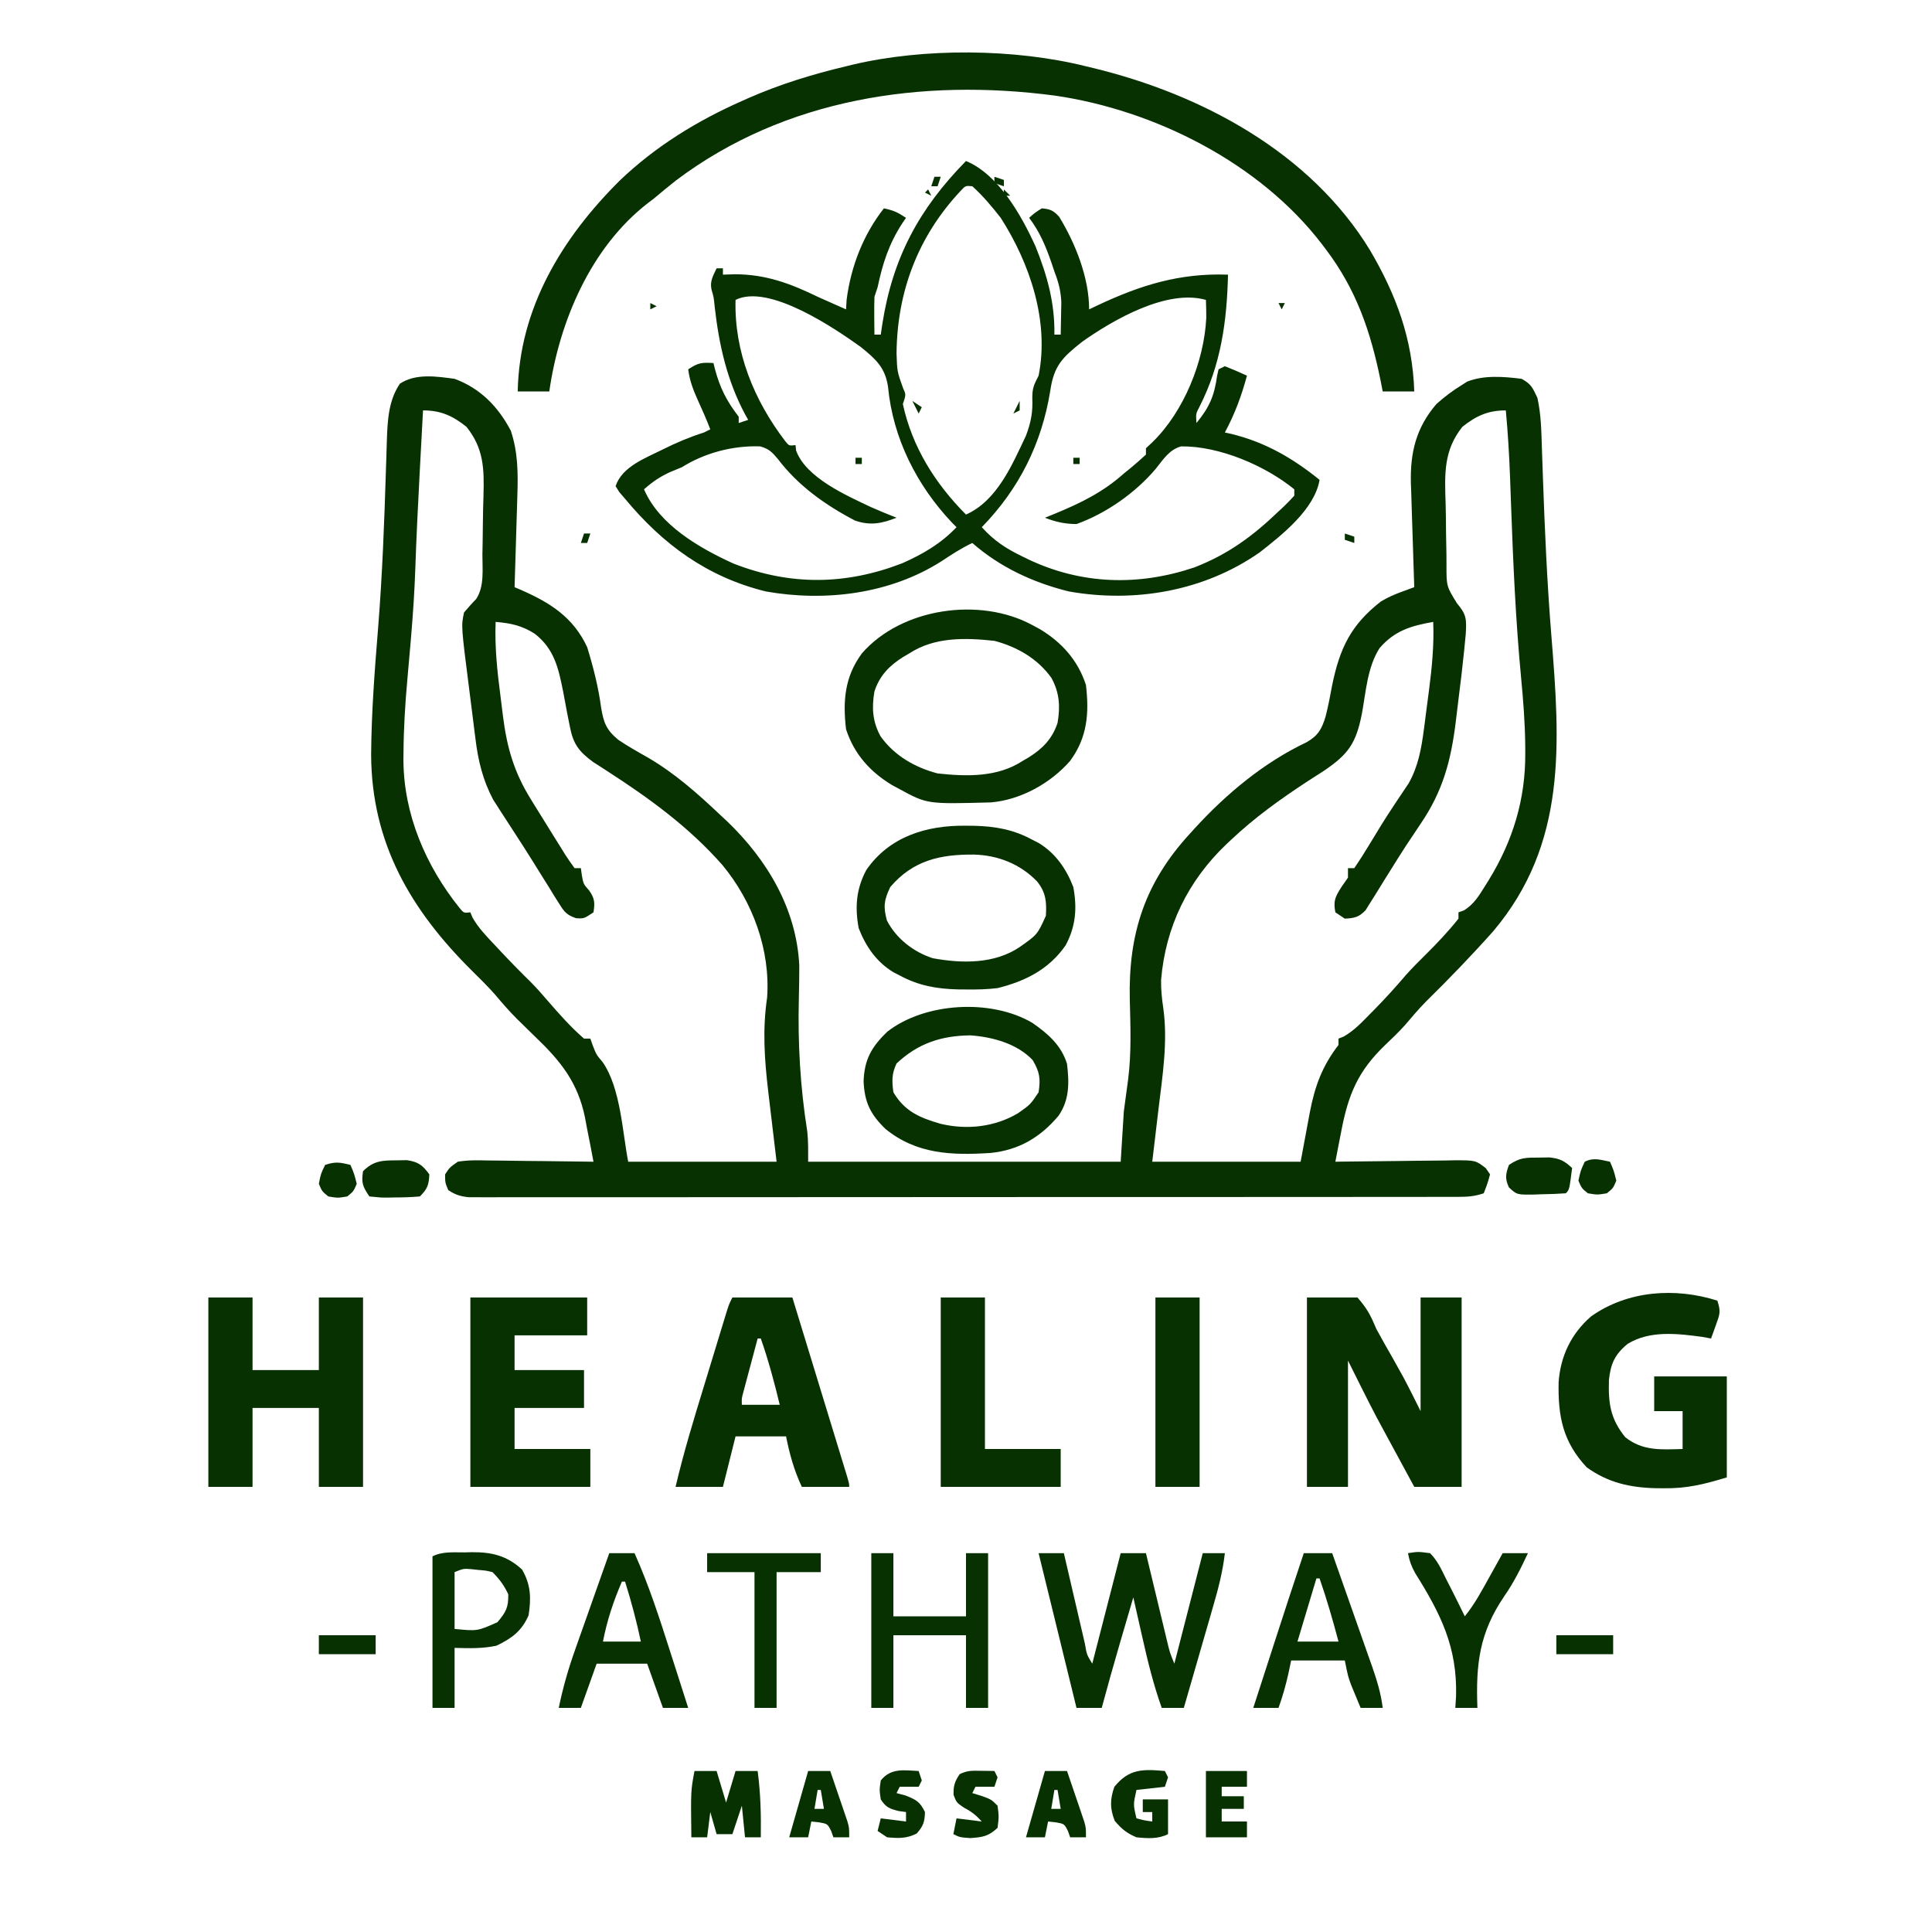 <svg xmlns="http://www.w3.org/2000/svg" width="612" height="612"><path d="M0 0 C8.188 3.021 13.81 8.846 17.812 16.438 C20.093 23.28 20.123 29.969 19.879 37.094 C19.843 38.342 19.843 38.342 19.807 39.615 C19.731 42.244 19.647 44.872 19.562 47.5 C19.509 49.294 19.456 51.089 19.404 52.883 C19.276 57.255 19.14 61.628 19 66 C19.902 66.386 19.902 66.386 20.822 66.781 C30.164 70.845 37.558 75.454 42 85 C43.926 91.267 45.558 97.655 46.418 104.16 C47.207 108.954 48.08 111.245 51.914 114.391 C54.921 116.399 58.046 118.184 61.197 119.955 C69.62 124.839 76.96 131.337 84 138 C84.785 138.732 85.57 139.464 86.379 140.219 C99.074 152.419 108.308 167.93 109.188 185.833 C109.188 189.254 109.146 192.667 109.055 196.086 C108.691 210.421 109.479 224.26 111.725 238.45 C112.067 241.616 112 244.815 112 248 C144.67 248 177.34 248 211 248 C211.33 242.72 211.66 237.44 212 232 C213.066 224.074 213.066 224.074 213.372 221.834 C214.432 213.457 214.092 205.051 213.884 196.628 C213.408 175.704 218.697 159.53 233 144 C233.456 143.496 233.912 142.993 234.381 142.474 C244.438 131.47 256.349 121.538 269.875 115.125 C273.571 113.02 274.727 110.92 275.941 106.85 C276.762 103.585 277.391 100.312 278 97 C280.393 85.352 283.936 77.893 293.461 70.508 C295.705 69.175 297.722 68.297 300.159 67.406 C300.878 67.141 301.598 66.876 302.339 66.603 C303.161 66.305 303.161 66.305 304 66 C303.939 64.253 303.939 64.253 303.876 62.471 C303.727 58.116 303.593 53.76 303.463 49.405 C303.405 47.526 303.343 45.647 303.276 43.769 C303.181 41.056 303.101 38.343 303.023 35.629 C302.975 34.386 302.975 34.386 302.926 33.118 C302.68 23.355 304.559 15.515 311 8 C313.517 5.735 316.12 3.778 319 2 C319.587 1.627 320.173 1.255 320.777 0.871 C326.126 -1.225 332.381 -0.709 338 0 C341.053 1.68 341.422 2.722 343 6 C344.184 11.316 344.261 16.66 344.43 22.082 C344.502 24.129 344.574 26.177 344.647 28.224 C344.702 29.835 344.702 29.835 344.759 31.478 C345.337 48.105 346.083 64.687 347.42 81.272 C350.167 115.393 352.479 147.205 329 175 C322.154 182.679 315.012 190.083 307.676 197.293 C305.32 199.692 303.167 202.249 300.988 204.809 C299.03 206.967 296.96 208.967 294.843 210.969 C286.153 219.289 283.104 226.669 280.871 238.348 C280.69 239.276 280.508 240.205 280.321 241.162 C279.877 243.441 279.436 245.72 279 248 C279.555 247.991 280.11 247.982 280.681 247.973 C286.456 247.885 292.231 247.824 298.006 247.78 C300.162 247.76 302.317 247.733 304.472 247.698 C307.57 247.65 310.667 247.627 313.766 247.609 C314.729 247.589 315.693 247.568 316.686 247.547 C323.406 247.545 323.406 247.545 326.64 250.024 C327.089 250.676 327.537 251.328 328 252 C327.188 254.938 327.188 254.938 326 258 C322.928 259.024 320.846 259.126 317.629 259.129 C316.507 259.132 315.386 259.135 314.23 259.138 C312.992 259.137 311.755 259.135 310.48 259.134 C309.169 259.136 307.859 259.138 306.508 259.141 C302.863 259.147 299.218 259.147 295.572 259.145 C291.644 259.145 287.715 259.151 283.787 259.155 C276.087 259.164 268.388 259.166 260.689 259.167 C254.433 259.168 248.177 259.17 241.921 259.173 C224.195 259.182 206.47 259.186 188.745 259.185 C187.789 259.185 186.832 259.185 185.847 259.185 C184.412 259.185 184.412 259.185 182.947 259.185 C167.427 259.185 151.907 259.194 136.387 259.208 C120.462 259.223 104.538 259.23 88.614 259.229 C79.669 259.229 70.724 259.231 61.779 259.242 C54.164 259.251 46.55 259.253 38.935 259.247 C35.048 259.243 31.161 259.243 27.274 259.252 C23.065 259.261 18.856 259.255 14.647 259.247 C13.412 259.252 12.177 259.258 10.904 259.263 C9.78 259.258 8.655 259.254 7.497 259.249 C6.525 259.249 5.553 259.249 4.552 259.25 C1.865 258.987 0.246 258.481 -2 257 C-3 254.625 -3 254.625 -3 252 C-1.612 249.86 -1.612 249.86 1 248 C4.268 247.44 7.49 247.535 10.797 247.609 C11.746 247.615 12.694 247.621 13.672 247.627 C16.698 247.649 19.724 247.699 22.75 247.75 C24.803 247.77 26.857 247.788 28.91 247.805 C33.941 247.849 38.97 247.918 44 248 C43.325 244.347 42.604 240.705 41.875 237.062 C41.687 236.041 41.499 235.019 41.305 233.967 C39.04 222.892 33.592 216.102 25.562 208.438 C24.223 207.131 22.886 205.822 21.551 204.512 C20.614 203.594 20.614 203.594 19.659 202.658 C17.206 200.206 14.969 197.602 12.734 194.953 C10.431 192.359 7.967 189.936 5.5 187.5 C-13.945 168.199 -26.307 147.037 -26.438 119.062 C-26.342 105.563 -25.3 92.145 -24.211 78.696 C-22.877 61.949 -22.253 45.19 -21.735 28.4 C-21.7 27.367 -21.665 26.334 -21.629 25.269 C-21.563 23.341 -21.505 21.412 -21.455 19.483 C-21.237 13.22 -20.95 6.857 -17.32 1.539 C-12.297 -1.793 -5.736 -0.764 0 0 Z M-10 10 C-10.267 14.955 -10.533 19.91 -10.797 24.865 C-10.891 26.625 -10.985 28.386 -11.079 30.146 C-11.611 40.117 -12.098 50.083 -12.438 60.062 C-12.683 67.077 -13.141 74.058 -13.727 81.051 C-13.794 81.857 -13.861 82.663 -13.931 83.494 C-14.268 87.492 -14.618 91.489 -14.984 95.485 C-15.672 103.191 -16.142 110.855 -16.184 118.594 C-16.191 119.31 -16.198 120.026 -16.205 120.764 C-16.138 137.968 -9.117 154.292 1.555 167.594 C2.903 169.232 2.903 169.232 5 169 C5.213 169.53 5.425 170.06 5.645 170.605 C7.527 173.932 10.079 176.552 12.688 179.312 C13.229 179.893 13.771 180.473 14.329 181.071 C17.625 184.588 20.988 188.023 24.43 191.398 C26.179 193.183 27.807 195.044 29.438 196.938 C33.073 201.14 36.79 205.361 41 209 C41.66 209 42.32 209 43 209 C43.248 209.701 43.495 210.403 43.75 211.125 C44.89 214.07 44.89 214.07 46.938 216.5 C52.66 224.829 53.177 238.885 55 248 C70.51 248 86.02 248 102 248 C100.69 236.931 100.69 236.931 99.367 225.864 C98.168 215.683 97.49 206.194 99 196 C100.059 180.903 94.438 165.616 84.855 154.039 C74.194 141.918 61.539 132.757 48.04 124.058 C46.949 123.351 46.949 123.351 45.836 122.629 C45.192 122.217 44.548 121.805 43.884 121.381 C39.299 118.02 37.524 115.592 36.473 109.949 C36.237 108.776 36.002 107.602 35.76 106.393 C35.297 103.935 34.836 101.476 34.377 99.018 C32.893 91.632 31.595 85.579 25.382 80.74 C21.304 78.152 17.696 77.383 13 77 C12.691 84.945 13.514 92.694 14.544 100.56 C14.813 102.627 15.064 104.696 15.314 106.766 C16.568 116.745 18.811 124.579 24.125 133.125 C24.512 133.757 24.9 134.39 25.299 135.041 C26.525 137.033 27.762 139.016 29 141 C29.417 141.676 29.834 142.353 30.264 143.049 C31.48 145.018 32.706 146.979 33.938 148.938 C34.315 149.547 34.692 150.156 35.081 150.784 C36 152.225 36.993 153.619 38 155 C38.66 155 39.32 155 40 155 C40.155 156.114 40.155 156.114 40.312 157.25 C40.812 160.038 40.812 160.038 42.562 162 C44.385 164.536 44.483 165.942 44 169 C41 171 41 171 38.494 170.863 C35.466 169.815 34.763 168.888 33.09 166.195 C32.581 165.393 32.071 164.591 31.546 163.765 C31.015 162.894 30.485 162.022 29.938 161.125 C29.378 160.233 28.819 159.342 28.243 158.423 C27.073 156.556 25.909 154.686 24.75 152.812 C23.06 150.096 21.333 147.408 19.59 144.727 C18.518 143.068 17.446 141.409 16.375 139.75 C15.879 138.99 15.382 138.229 14.871 137.446 C14.173 136.351 14.173 136.351 13.461 135.234 C13.057 134.608 12.652 133.981 12.236 133.335 C8.943 127.114 7.449 120.989 6.613 114.039 C6.507 113.208 6.4 112.378 6.29 111.522 C6.068 109.776 5.85 108.03 5.637 106.283 C5.314 103.638 4.974 100.995 4.631 98.352 C2.071 78.272 2.071 78.272 3 74 C4.243 72.553 5.49 71.107 6.833 69.753 C9.499 65.748 8.79 60.268 8.812 55.625 C8.835 54.466 8.857 53.308 8.88 52.114 C8.92 49.802 8.95 47.49 8.969 45.178 C8.996 42.454 9.061 39.737 9.152 37.016 C9.392 28.495 9.256 22.07 3.75 15.188 C-0.635 11.699 -4.381 10 -10 10 Z M319.25 15.188 C313.256 22.68 313.618 30.185 313.926 39.354 C314.012 42.439 314.034 45.523 314.059 48.609 C314.1 50.948 314.143 53.286 314.188 55.625 C314.193 56.751 314.198 57.878 314.204 59.039 C314.193 65.715 314.193 65.715 317.551 71.148 C320.598 74.696 320.555 76.243 320.314 80.766 C320.211 81.833 320.107 82.9 320 84 C319.934 84.675 319.869 85.351 319.802 86.047 C319.306 90.997 318.715 95.933 318.083 100.868 C317.751 103.492 317.44 106.119 317.129 108.746 C315.622 120.971 313.049 130.589 306.062 140.875 C305.092 142.33 304.122 143.786 303.152 145.242 C302.643 146.004 302.134 146.765 301.609 147.55 C299.884 150.177 298.222 152.837 296.566 155.508 C295.993 156.422 295.42 157.336 294.83 158.278 C293.71 160.066 292.601 161.861 291.504 163.664 C290.99 164.476 290.475 165.288 289.945 166.125 C289.497 166.849 289.048 167.574 288.586 168.32 C286.482 170.548 285.028 170.839 282 171 C281.01 170.34 280.02 169.68 279 169 C278.289 165.345 278.97 164.046 281 160.875 C281.66 159.926 282.32 158.977 283 158 C283 157.01 283 156.02 283 155 C283.66 155 284.32 155 285 155 C286.611 152.654 288.101 150.312 289.562 147.875 C290.458 146.404 291.356 144.934 292.254 143.465 C292.709 142.718 293.164 141.972 293.633 141.203 C294.918 139.132 296.24 137.095 297.59 135.066 C297.996 134.454 298.402 133.841 298.82 133.209 C299.938 131.531 301.062 129.857 302.188 128.184 C305.284 122.744 306.264 117.039 307.07 110.887 C307.156 110.232 307.242 109.578 307.331 108.904 C307.51 107.528 307.686 106.153 307.86 104.777 C308.123 102.702 308.399 100.629 308.676 98.557 C309.615 91.346 310.293 84.278 310 77 C303.016 78.245 297.85 79.706 293.016 85.293 C289.122 91.311 288.66 99.345 287.377 106.256 C285.516 115.5 283.126 118.917 275.375 124.164 C273.585 125.321 271.793 126.474 270 127.625 C261.447 133.235 253.445 138.982 246 146 C245.514 146.455 245.027 146.91 244.526 147.379 C232.32 159.012 225.224 173.522 223.797 190.402 C223.727 193.453 224.053 196.359 224.5 199.375 C225.966 210.002 224.271 220.557 223 231.125 C222.34 236.694 221.68 242.262 221 248 C236.51 248 252.02 248 268 248 C269.479 240.135 269.479 240.135 270.931 232.266 C272.531 224.016 274.833 217.717 280 211 C280 210.34 280 209.68 280 209 C280.81 208.679 280.81 208.679 281.637 208.352 C284.85 206.514 287.249 204.003 289.812 201.375 C290.614 200.564 290.614 200.564 291.431 199.737 C294.855 196.246 298.12 192.655 301.289 188.93 C303.293 186.67 305.412 184.559 307.562 182.438 C311.265 178.773 314.754 175.078 318 171 C318 170.34 318 169.68 318 169 C318.568 168.801 319.137 168.603 319.723 168.398 C322.894 166.451 324.514 163.719 326.438 160.625 C327.028 159.683 327.028 159.683 327.631 158.723 C335.247 146.297 339.255 133.145 339.16 118.574 C339.157 117.79 339.154 117.006 339.151 116.198 C339.079 108.967 338.519 101.82 337.832 94.627 C336.103 76.341 335.306 58.041 334.647 39.689 C334.575 37.689 334.502 35.688 334.43 33.688 C334.378 32.268 334.378 32.268 334.326 30.821 C334.062 23.862 333.641 16.935 333 10 C327.381 10 323.635 11.699 319.25 15.188 Z " fill="#073100" transform="translate(144,120)"></path><path d="M0 0 C10.285 4.246 17.578 17.267 22 27 C25.727 36.237 28.169 45.026 28 55 C28.66 55 29.32 55 30 55 C30.054 52.792 30.093 50.583 30.125 48.375 C30.148 47.145 30.171 45.915 30.195 44.648 C30 41.002 29.304 38.389 28 35 C27.693 34.082 27.386 33.164 27.07 32.219 C25.236 26.942 23.377 22.462 20 18 C21.75 16.438 21.75 16.438 24 15 C26.67 15.219 27.719 15.689 29.527 17.688 C34.689 26.151 39 36.979 39 47 C39.834 46.602 40.668 46.203 41.527 45.793 C55.313 39.303 67.619 35.464 83 36 C82.632 50.87 80.785 64.426 73.953 77.863 C72.796 80.067 72.796 80.067 73 83 C77.077 78.064 78.67 74.386 79.543 68.039 C79.694 67.366 79.845 66.693 80 66 C80.66 65.67 81.32 65.34 82 65 C84.36 65.936 86.696 66.933 89 68 C87.264 74.419 85.148 80.138 82 86 C82.666 86.147 83.333 86.294 84.02 86.445 C94.747 89.056 103.455 94.095 112 101 C110.442 110.328 100.062 118.48 93 124 C75.497 136.235 53.534 140.056 32.578 136.352 C21.291 133.565 10.758 128.678 2 121 C-1.496 122.627 -4.594 124.695 -7.812 126.812 C-24.099 137.17 -44.55 139.688 -63.422 136.352 C-81.939 131.781 -95.974 121.506 -108 107 C-108.598 106.305 -109.196 105.61 -109.812 104.895 C-110.4 103.957 -110.4 103.957 -111 103 C-108.916 96.748 -101.512 94.122 -95.938 91.312 C-91.683 89.192 -87.529 87.439 -83 86 C-82.01 85.505 -82.01 85.505 -81 85 C-82.247 81.778 -83.622 78.639 -85.062 75.5 C-86.479 72.345 -87.554 69.457 -88 66 C-84.772 63.848 -83.716 63.799 -80 64 C-79.841 64.641 -79.683 65.281 -79.52 65.941 C-77.889 71.985 -75.809 76.059 -72 81 C-72 81.66 -72 82.32 -72 83 C-71.01 82.67 -70.02 82.34 -69 82 C-69.315 81.441 -69.629 80.881 -69.953 80.305 C-75.725 69.491 -78.24 58.251 -79.605 46.18 C-79.909 43.129 -79.909 43.129 -80.609 40.742 C-81.199 38.112 -80.119 36.369 -79 34 C-78.34 34 -77.68 34 -77 34 C-77 34.66 -77 35.32 -77 36 C-75.721 35.959 -74.442 35.917 -73.125 35.875 C-63.374 35.921 -55.689 38.782 -47 43 C-45.274 43.778 -43.545 44.549 -41.812 45.312 C-41.076 45.639 -40.34 45.965 -39.582 46.301 C-39.06 46.532 -38.538 46.762 -38 47 C-37.938 45.989 -37.876 44.979 -37.812 43.938 C-36.47 33.461 -32.536 23.289 -26 15 C-23.038 15.613 -21.619 16.254 -19 18 C-19.398 18.583 -19.797 19.165 -20.207 19.766 C-24.444 26.322 -26.394 32.411 -28 40 C-28.33 40.99 -28.66 41.98 -29 43 C-29.069 45.061 -29.085 47.125 -29.062 49.188 C-29.053 50.274 -29.044 51.361 -29.035 52.48 C-29.024 53.312 -29.012 54.143 -29 55 C-28.34 55 -27.68 55 -27 55 C-26.841 53.924 -26.683 52.847 -26.52 51.738 C-23.228 30.64 -14.873 15.141 0 0 Z M-1.883 9.66 C-15.193 23.921 -21.844 41.408 -22 61 C-21.806 66.727 -21.806 66.727 -19.895 72.059 C-19 74 -19 74 -20 77 C-17.058 90.629 -9.716 102.24 0 112 C9.866 107.603 14.611 96.262 19 87 C20.595 82.746 21.202 79.547 21 75 C21 71.817 21.594 70.75 23 68 C26.449 50.757 20.232 32.422 11 18 C8.215 14.444 5.358 11.029 2 8 C-0.168 7.78 -0.168 7.78 -1.883 9.66 Z M-73 44 C-73.455 60.429 -67.151 75.792 -57.262 88.742 C-56.061 90.235 -56.061 90.235 -54 90 C-53.942 90.561 -53.884 91.121 -53.824 91.699 C-50.742 100.304 -37.905 105.945 -30.129 109.625 C-27.438 110.808 -24.739 111.935 -22 113 C-26.656 114.839 -30.361 115.573 -35.172 113.891 C-44.505 109.023 -53.174 102.867 -59.562 94.438 C-61.43 92.216 -62.41 91.159 -65.227 90.398 C-73.826 90.098 -82.759 92.452 -90 97 C-91.155 97.474 -92.31 97.949 -93.5 98.438 C-96.858 99.937 -99.252 101.585 -102 104 C-97.134 115.344 -84.342 122.664 -73.621 127.535 C-55.678 134.537 -38.124 134.361 -20.203 127.426 C-13.622 124.497 -7.98 121.239 -3 116 C-3.485 115.513 -3.969 115.025 -4.469 114.523 C-15.579 102.772 -23.146 87.822 -24.688 71.625 C-25.542 65.468 -28.586 62.752 -33.297 58.938 C-41.329 53.181 -62.433 38.717 -73 44 Z M36.84 57.227 C30.553 62.202 27.843 64.808 26.688 72.812 C23.972 89.547 16.841 103.821 5 116 C8.779 120.179 12.512 122.673 17.562 125.125 C18.623 125.644 18.623 125.644 19.704 126.174 C36.592 134.192 54.633 134.701 72.312 128.75 C82.954 124.632 90.799 118.867 99 111 C99.86 110.199 99.86 110.199 100.738 109.383 C101.873 108.303 102.946 107.159 104 106 C104 105.34 104 104.68 104 104 C94.775 96.49 80.277 90.264 68.133 90.398 C64.349 91.466 62.508 94.525 60.113 97.492 C53.695 105.108 44.368 111.657 35 115 C31.369 114.986 28.368 114.331 25 113 C26.576 112.364 26.576 112.364 28.184 111.715 C36.347 108.337 43.35 104.941 50 99 C50.691 98.438 51.382 97.876 52.094 97.297 C53.777 95.921 55.396 94.467 57 93 C57 92.34 57 91.68 57 91 C57.681 90.361 58.361 89.721 59.062 89.062 C69.001 79.377 75.439 63.511 76.113 49.676 C76.123 47.784 76.069 45.891 76 44 C63.649 40.488 46.707 50.274 36.84 57.227 Z " fill="#073100" transform="translate(306,51)"></path><path d="M0 0 C0.81 0.193 1.621 0.387 2.456 0.586 C36.768 8.953 71.058 27.271 89.965 58.237 C98.304 72.438 103.447 86.342 104 103 C100.7 103 97.4 103 94 103 C93.781 101.875 93.562 100.749 93.336 99.59 C90.196 84.118 85.673 70.769 76 58 C75.602 57.472 75.204 56.943 74.793 56.399 C55.132 30.694 21.874 13.884 -9.869 9.281 C-51.976 3.733 -95.234 10.099 -129.84 36.137 C-132.264 38.05 -134.634 40.015 -137 42 C-137.588 42.442 -138.176 42.884 -138.781 43.34 C-156.907 57.404 -166.839 80.875 -170 103 C-173.3 103 -176.6 103 -180 103 C-179.502 76.574 -165.937 54.328 -147.661 36.173 C-136.344 25.363 -123.257 17.316 -109 11 C-108.077 10.587 -108.077 10.587 -107.135 10.166 C-97.048 5.72 -86.708 2.543 -76 0 C-75.327 -0.167 -74.654 -0.333 -73.961 -0.505 C-51.308 -5.868 -22.564 -5.645 0 0 Z " fill="#073100" transform="translate(344,21)"></path><path d="M0 0 C5.28 0 10.56 0 16 0 C19.142 3.607 20.205 5.721 22 10 C23.648 13.076 25.394 16.095 27.125 19.125 C27.965 20.625 28.801 22.128 29.633 23.633 C30.173 24.606 30.173 24.606 30.723 25.598 C32.548 29.031 34.261 32.523 36 36 C36 24.12 36 12.24 36 0 C40.29 0 44.58 0 49 0 C49 19.8 49 39.6 49 60 C44.05 60 39.1 60 34 60 C32.132 56.555 30.266 53.109 28.403 49.661 C27.468 47.93 26.53 46.202 25.592 44.473 C24.983 43.345 24.374 42.217 23.746 41.055 C23.196 40.039 22.646 39.023 22.08 37.976 C18.968 32.028 16.002 26.004 13 20 C13 33.2 13 46.4 13 60 C8.71 60 4.42 60 0 60 C0 40.2 0 20.4 0 0 Z " fill="#073100" transform="translate(414,411)"></path><path d="M0 0 C1.16 3.479 0.775 4.342 -0.438 7.688 C-0.869 8.9 -0.869 8.9 -1.309 10.137 C-1.651 11.059 -1.651 11.059 -2 12 C-2.887 11.835 -3.774 11.67 -4.688 11.5 C-12.583 10.425 -21.352 9.368 -28.41 13.695 C-32.507 17.057 -33.786 20.025 -34.34 25.133 C-34.551 32.538 -33.908 37.39 -29.188 43.25 C-23.64 47.688 -17.768 47.183 -11 47 C-11 43.04 -11 39.08 -11 35 C-13.97 35 -16.94 35 -20 35 C-20 31.37 -20 27.74 -20 24 C-12.41 24 -4.82 24 3 24 C3 34.56 3 45.12 3 56 C-4.335 58.201 -9.577 59.527 -16.938 59.438 C-17.808 59.431 -18.678 59.424 -19.575 59.417 C-27.714 59.214 -34.678 57.634 -41.375 52.812 C-48.96 44.686 -50.489 36.673 -50.277 25.836 C-49.678 17.547 -46.294 10.483 -40 5 C-28.424 -3.213 -13.368 -4.233 0 0 Z " fill="#073100" transform="translate(544,412)"></path><path d="M0 0 C4.62 0 9.24 0 14 0 C14 7.59 14 15.18 14 23 C20.93 23 27.86 23 35 23 C35 15.41 35 7.82 35 0 C39.62 0 44.24 0 49 0 C49 19.8 49 39.6 49 60 C44.38 60 39.76 60 35 60 C35 51.75 35 43.5 35 35 C28.07 35 21.14 35 14 35 C14 43.25 14 51.5 14 60 C9.38 60 4.76 60 0 60 C0 40.2 0 20.4 0 0 Z " fill="#073100" transform="translate(66,411)"></path><path d="M0 0 C6.27 0 12.54 0 19 0 C21.348 7.675 23.696 15.35 26.041 23.026 C27.13 26.59 28.219 30.154 29.31 33.717 C30.361 37.153 31.411 40.59 32.461 44.026 C32.862 45.34 33.264 46.654 33.666 47.968 C34.228 49.802 34.788 51.636 35.348 53.47 C35.667 54.516 35.987 55.562 36.317 56.64 C37 59 37 59 37 60 C32.05 60 27.1 60 22 60 C19.524 54.71 18.146 49.731 17 44 C11.72 44 6.44 44 1 44 C-0.32 49.28 -1.64 54.56 -3 60 C-7.95 60 -12.9 60 -18 60 C-15.443 49.034 -12.143 38.314 -8.847 27.551 C-7.867 24.349 -6.892 21.145 -5.918 17.941 C-5.297 15.906 -4.676 13.871 -4.055 11.836 C-3.763 10.878 -3.471 9.919 -3.171 8.932 C-2.9 8.05 -2.63 7.168 -2.351 6.259 C-2.114 5.483 -1.876 4.706 -1.632 3.906 C-1 2 -1 2 0 0 Z M8 13 C7.163 16.124 6.331 19.249 5.5 22.375 C5.262 23.264 5.023 24.154 4.777 25.07 C4.552 25.921 4.326 26.772 4.094 27.648 C3.884 28.434 3.675 29.219 3.459 30.029 C2.924 31.987 2.924 31.987 3 34 C6.96 34 10.92 34 15 34 C13.278 26.866 11.424 19.926 9 13 C8.67 13 8.34 13 8 13 Z " fill="#073100" transform="translate(232,411)"></path><path d="M0 0 C1.21 0.654 1.21 0.654 2.445 1.32 C9.403 5.523 14.468 11.199 17 19 C18.042 27.98 17.438 35.599 12 43 C5.857 50.088 -3.667 55.386 -13.115 56.177 C-33.287 56.723 -33.287 56.723 -42 52 C-42.807 51.564 -43.614 51.129 -44.445 50.68 C-51.403 46.477 -56.468 40.801 -59 33 C-60.042 24.02 -59.438 16.401 -54 9 C-41.503 -5.419 -16.613 -9.006 0 0 Z M-39 9 C-39.642 9.374 -40.284 9.748 -40.945 10.133 C-45.322 12.898 -48.36 16.023 -50 21 C-50.898 26.183 -50.624 30.599 -48.062 35.25 C-43.702 41.37 -37.177 45.111 -30 47 C-20.73 48.006 -11.009 48.259 -3 43 C-2.358 42.626 -1.716 42.252 -1.055 41.867 C3.322 39.102 6.36 35.977 8 31 C8.898 25.817 8.624 21.401 6.062 16.75 C1.702 10.63 -4.823 6.889 -12 5 C-21.27 3.994 -30.991 3.741 -39 9 Z " fill="#073100" transform="translate(327,198)"></path><path d="M0 0 C12.21 0 24.42 0 37 0 C37 3.96 37 7.92 37 12 C29.41 12 21.82 12 14 12 C14 15.63 14 19.26 14 23 C21.26 23 28.52 23 36 23 C36 26.96 36 30.92 36 35 C28.74 35 21.48 35 14 35 C14 39.29 14 43.58 14 48 C21.92 48 29.84 48 38 48 C38 51.96 38 55.92 38 60 C25.46 60 12.92 60 0 60 C0 40.2 0 20.4 0 0 Z " fill="#073100" transform="translate(149,411)"></path><path d="M0 0 C1.313 0.01 1.313 0.01 2.653 0.021 C9.41 0.188 15.117 1.187 21.125 4.438 C21.785 4.777 22.445 5.116 23.125 5.465 C28.495 8.717 31.881 13.643 34.125 19.438 C35.345 26.119 34.922 31.85 31.688 37.875 C26.427 45.482 18.931 49.255 10.125 51.438 C6.82 51.85 3.578 51.915 0.25 51.875 C-1.063 51.865 -1.063 51.865 -2.403 51.854 C-9.16 51.687 -14.867 50.688 -20.875 47.438 C-21.535 47.098 -22.195 46.759 -22.875 46.41 C-28.245 43.158 -31.631 38.232 -33.875 32.438 C-35.095 25.756 -34.672 20.025 -31.438 14 C-24.111 3.406 -12.363 -0.149 0 0 Z M-23.875 19.438 C-25.848 23.612 -26.113 25.533 -24.938 30 C-21.999 35.734 -16.535 39.976 -10.438 41.965 C-1.18 43.672 9.094 43.846 17.125 38.438 C22.731 34.499 22.731 34.499 25.434 28.52 C25.686 24.081 25.456 21.169 22.625 17.625 C17.226 12.097 10.28 9.35 2.629 9.145 C-7.978 9.045 -16.669 10.952 -23.875 19.438 Z " fill="#073100" transform="translate(305.875,261.562)"></path><path d="M0 0 C4.963 3.439 9.184 7.097 11 13 C11.714 18.956 11.806 24.375 8.312 29.445 C2.54 36.283 -4.235 40.324 -13.276 41.228 C-25.535 41.991 -36.597 41.658 -46.5 33.625 C-51.256 29.006 -53.138 25.217 -53.438 18.562 C-53.21 11.573 -50.889 7.598 -45.938 2.812 C-34.045 -6.467 -13.078 -7.689 0 0 Z M-43 12.875 C-44.545 16.158 -44.494 18.418 -44 22 C-40.432 28.065 -35.623 30.084 -29 32 C-20.677 33.969 -11.901 33.025 -4.5 28.625 C-0.61 25.889 -0.61 25.889 2 22 C2.643 17.657 2.362 15.615 0.125 11.812 C-4.836 6.571 -12.621 4.465 -19.648 3.969 C-28.919 4.092 -36.219 6.517 -43 12.875 Z " fill="#073100" transform="translate(327,324)"></path><path d="M0 0 C2.64 0 5.28 0 8 0 C8.237 1.025 8.474 2.049 8.719 3.105 C9.596 6.895 10.479 10.683 11.363 14.471 C11.746 16.113 12.127 17.756 12.507 19.398 C13.052 21.755 13.602 24.11 14.152 26.465 C14.322 27.203 14.492 27.942 14.667 28.703 C15.249 32.138 15.249 32.138 17 35 C19.97 23.45 22.94 11.9 26 0 C28.64 0 31.28 0 34 0 C34.237 0.989 34.474 1.978 34.719 2.998 C35.598 6.662 36.48 10.326 37.363 13.989 C37.745 15.576 38.126 17.163 38.507 18.75 C39.053 21.029 39.602 23.308 40.152 25.586 C40.322 26.297 40.492 27.009 40.667 27.742 C41.555 31.468 41.555 31.468 43 35 C45.97 23.45 48.94 11.9 52 0 C54.31 0 56.62 0 59 0 C58.334 5.825 56.916 11.25 55.277 16.871 C55.012 17.793 54.747 18.716 54.475 19.666 C53.633 22.591 52.785 25.514 51.938 28.438 C51.364 30.429 50.79 32.42 50.217 34.412 C48.816 39.276 47.41 44.139 46 49 C43.69 49 41.38 49 39 49 C36.36 41.588 34.532 34.111 32.812 26.438 C32.54 25.238 32.267 24.039 31.986 22.803 C31.32 19.869 30.658 16.935 30 14 C28.894 17.77 27.791 21.541 26.688 25.312 C26.379 26.365 26.07 27.418 25.752 28.502 C23.76 35.315 21.842 42.145 20 49 C17.36 49 14.72 49 12 49 C8.04 32.83 4.08 16.66 0 0 Z " fill="#073100" transform="translate(329,492)"></path><path d="M0 0 C4.62 0 9.24 0 14 0 C14 15.84 14 31.68 14 48 C21.92 48 29.84 48 38 48 C38 51.96 38 55.92 38 60 C25.46 60 12.92 60 0 60 C0 40.2 0 20.4 0 0 Z " fill="#073100" transform="translate(298,411)"></path><path d="M0 0 C4.62 0 9.24 0 14 0 C14 19.8 14 39.6 14 60 C9.38 60 4.76 60 0 60 C0 40.2 0 20.4 0 0 Z " fill="#073100" transform="translate(366,411)"></path><path d="M0 0 C2.31 0 4.62 0 7 0 C7 6.6 7 13.2 7 20 C14.59 20 22.18 20 30 20 C30 13.4 30 6.8 30 0 C32.31 0 34.62 0 37 0 C37 16.17 37 32.34 37 49 C34.69 49 32.38 49 30 49 C30 41.41 30 33.82 30 26 C22.41 26 14.82 26 7 26 C7 33.59 7 41.18 7 49 C4.69 49 2.38 49 0 49 C0 32.83 0 16.66 0 0 Z " fill="#073100" transform="translate(276,492)"></path><path d="M0 0 C2.97 0 5.94 0 9 0 C11.124 6.012 13.242 12.026 15.354 18.042 C16.073 20.087 16.793 22.132 17.516 24.176 C18.556 27.118 19.589 30.063 20.621 33.008 C20.944 33.917 21.267 34.827 21.6 35.764 C23.136 40.168 24.434 44.344 25 49 C22.69 49 20.38 49 18 49 C17.349 47.44 16.704 45.877 16.062 44.312 C15.703 43.442 15.343 42.572 14.973 41.676 C14 39 14 39 13 34 C7.39 34 1.78 34 -4 34 C-4.433 36.042 -4.433 36.042 -4.875 38.125 C-5.697 41.843 -6.712 45.412 -8 49 C-10.64 49 -13.28 49 -16 49 C-14.365 43.95 -12.729 38.901 -11.093 33.851 C-10.538 32.139 -9.983 30.426 -9.429 28.713 C-6.325 19.129 -3.212 9.549 0 0 Z M4 8 C2.02 14.6 0.04 21.2 -2 28 C2.29 28 6.58 28 11 28 C9.205 21.249 7.297 14.597 5 8 C4.67 8 4.34 8 4 8 Z " fill="#073100" transform="translate(413,492)"></path><path d="M0 0 C2.64 0 5.28 0 8 0 C12.553 10.174 15.933 20.644 19.312 31.25 C19.867 32.978 20.423 34.706 20.979 36.434 C22.324 40.621 23.664 44.81 25 49 C22.36 49 19.72 49 17 49 C15.35 44.38 13.7 39.76 12 35 C6.72 35 1.44 35 -4 35 C-5.65 39.62 -7.3 44.24 -9 49 C-11.31 49 -13.62 49 -16 49 C-14.689 42.581 -12.944 36.536 -10.742 30.371 C-10.434 29.496 -10.126 28.621 -9.809 27.719 C-8.836 24.957 -7.856 22.197 -6.875 19.438 C-6.209 17.552 -5.544 15.666 -4.879 13.779 C-3.258 9.184 -1.631 4.592 0 0 Z M4 9 C1.299 15.28 -0.7 21.285 -2 28 C1.96 28 5.92 28 10 28 C8.647 21.549 6.969 15.289 5 9 C4.67 9 4.34 9 4 9 Z " fill="#073100" transform="translate(193,492)"></path><path d="M0 0 C1.115 -0.031 1.115 -0.031 2.252 -0.062 C8.572 -0.107 13.398 1.026 18.188 5.438 C21.016 10.334 21.077 14.519 20.25 19.938 C18.083 24.931 14.907 27.25 10.062 29.562 C5.571 30.513 1.401 30.374 -3.188 30.25 C-3.188 36.52 -3.188 42.79 -3.188 49.25 C-5.497 49.25 -7.808 49.25 -10.188 49.25 C-10.188 33.41 -10.188 17.57 -10.188 1.25 C-6.979 -0.354 -3.521 0.024 0 0 Z M-3.188 6.25 C-3.188 12.19 -3.188 18.13 -3.188 24.25 C4.026 24.956 4.026 24.956 10.375 22.125 C13.091 18.921 13.9 17.431 13.812 13.25 C12.439 10.371 11.063 8.5 8.812 6.25 C6.714 5.751 6.714 5.751 4.375 5.562 C3.201 5.433 3.201 5.433 2.004 5.301 C-0.368 5.122 -0.368 5.122 -3.188 6.25 Z " fill="#073100" transform="translate(147.188,491.75)"></path><path d="M0 0 C3.188 -0.5 3.188 -0.5 7 0 C9.31 2.297 10.575 5.097 12 8 C12.541 9.057 13.083 10.114 13.641 11.203 C15.121 14.123 16.571 17.055 18 20 C21.08 16.213 23.331 12.004 25.688 7.75 C26.311 6.632 26.311 6.632 26.947 5.492 C27.967 3.663 28.984 1.832 30 0 C32.64 0 35.28 0 38 0 C35.776 4.765 33.496 9.361 30.477 13.676 C22.615 25.236 21.471 35.159 22 49 C19.69 49 17.38 49 15 49 C15.079 47.763 15.157 46.525 15.238 45.25 C15.649 29.769 10.406 19.279 2.291 6.324 C1.096 4.174 0.452 2.403 0 0 Z " fill="#073100" transform="translate(446,492)"></path><path d="M0 0 C11.88 0 23.76 0 36 0 C36 1.98 36 3.96 36 6 C31.38 6 26.76 6 22 6 C22 20.19 22 34.38 22 49 C19.69 49 17.38 49 15 49 C15 34.81 15 20.62 15 6 C10.05 6 5.1 6 0 6 C0 4.02 0 2.04 0 0 Z " fill="#073100" transform="translate(224,492)"></path><path d="M0 0 C2.31 0 4.62 0 7 0 C7.99 3.3 8.98 6.6 10 10 C10.99 6.7 11.98 3.4 13 0 C15.31 0 17.62 0 20 0 C20.939 7.039 21.108 13.903 21 21 C19.35 21 17.7 21 16 21 C15.505 16.05 15.505 16.05 15 11 C14.01 13.97 13.02 16.94 12 20 C10.35 20 8.7 20 7 20 C6.34 17.69 5.68 15.38 5 13 C4.67 15.64 4.34 18.28 4 21 C2.35 21 0.7 21 -1 21 C-1.185 6.219 -1.185 6.219 0 0 Z " fill="#073100" transform="translate(220,561)"></path><path d="M0 0 C0.33 0.66 0.66 1.32 1 2 C0.67 2.99 0.34 3.98 0 5 C-4.455 5.495 -4.455 5.495 -9 6 C-10.042 10.615 -10.042 10.615 -9 15 C-6.473 15.656 -6.473 15.656 -4 16 C-4 15.01 -4 14.02 -4 13 C-4.99 13 -5.98 13 -7 13 C-7 11.68 -7 10.36 -7 9 C-4.36 9 -1.72 9 1 9 C1 12.63 1 16.26 1 20 C-2.196 21.598 -5.523 21.368 -9 21 C-12.131 19.678 -13.673 18.381 -15.875 15.812 C-17.433 11.917 -17.404 8.956 -16 5 C-11.362 -0.708 -7.05 -0.627 0 0 Z " fill="#073100" transform="translate(369,561)"></path><path d="M0 0 C2.31 0 4.62 0 7 0 C8.007 2.935 9.005 5.873 10 8.812 C10.286 9.646 10.572 10.479 10.867 11.338 C11.138 12.14 11.409 12.943 11.688 13.77 C11.939 14.508 12.19 15.246 12.449 16.007 C13 18 13 18 13 21 C11.35 21 9.7 21 8 21 C7.773 20.361 7.546 19.721 7.312 19.062 C6.147 16.728 6.147 16.728 3.375 16.25 C2.591 16.168 1.808 16.085 1 16 C0.67 17.65 0.34 19.3 0 21 C-1.98 21 -3.96 21 -6 21 C-4.02 14.07 -2.04 7.14 0 0 Z M3 6 C2.67 7.98 2.34 9.96 2 12 C2.99 12 3.98 12 5 12 C4.67 10.02 4.34 8.04 4 6 C3.67 6 3.34 6 3 6 Z " fill="#073100" transform="translate(331,561)"></path><path d="M0 0 C2.31 0 4.62 0 7 0 C8.007 2.935 9.005 5.873 10 8.812 C10.286 9.646 10.572 10.479 10.867 11.338 C11.138 12.14 11.409 12.943 11.688 13.77 C11.939 14.508 12.19 15.246 12.449 16.007 C13 18 13 18 13 21 C11.35 21 9.7 21 8 21 C7.773 20.361 7.546 19.721 7.312 19.062 C6.147 16.728 6.147 16.728 3.375 16.25 C2.591 16.168 1.808 16.085 1 16 C0.67 17.65 0.34 19.3 0 21 C-1.98 21 -3.96 21 -6 21 C-4.02 14.07 -2.04 7.14 0 0 Z M3 6 C2.67 7.98 2.34 9.96 2 12 C2.99 12 3.98 12 5 12 C4.67 10.02 4.34 8.04 4 6 C3.67 6 3.34 6 3 6 Z " fill="#073100" transform="translate(256,561)"></path><path d="M0 0 C4.29 0 8.58 0 13 0 C13 1.65 13 3.3 13 5 C10.36 5 7.72 5 5 5 C5 5.99 5 6.98 5 8 C7.31 8 9.62 8 12 8 C12 9.32 12 10.64 12 12 C9.69 12 7.38 12 5 12 C5 13.32 5 14.64 5 16 C7.64 16 10.28 16 13 16 C13 17.65 13 19.3 13 21 C8.71 21 4.42 21 0 21 C0 14.07 0 7.14 0 0 Z " fill="#073100" transform="translate(382,561)"></path><path d="M0 0 C1.686 -0.029 1.686 -0.029 3.406 -0.059 C7.094 0.533 8.297 1.469 10.5 4.438 C10.338 7.829 9.917 9.02 7.5 11.438 C4.788 11.663 2.211 11.762 -0.5 11.75 C-1.237 11.766 -1.975 11.782 -2.734 11.799 C-4.875 11.801 -4.875 11.801 -8.5 11.438 C-10.648 8.216 -11.061 7.178 -10.5 3.438 C-7.252 0.166 -4.498 0.005 0 0 Z " fill="#073100" transform="translate(125.5,367.562)"></path><path d="M0 0 C1.133 -0.017 2.266 -0.034 3.434 -0.051 C6.786 0.338 8.129 1.046 10.562 3.312 C9.688 10.188 9.688 10.188 8.562 11.312 C5.921 11.493 3.331 11.591 0.688 11.625 C-0.046 11.654 -0.779 11.683 -1.535 11.713 C-6.933 11.777 -6.933 11.777 -9.453 9.457 C-10.755 6.621 -10.506 5.214 -9.438 2.312 C-5.892 -0.051 -4.204 0.014 0 0 Z " fill="#073100" transform="translate(487.438,366.688)"></path><path d="M0 0 C1.226 0.014 1.226 0.014 2.477 0.027 C3.416 0.045 3.416 0.045 4.375 0.062 C4.705 0.723 5.035 1.383 5.375 2.062 C5.045 3.053 4.715 4.043 4.375 5.062 C2.395 5.062 0.415 5.062 -1.625 5.062 C-1.955 5.723 -2.285 6.383 -2.625 7.062 C-1.202 7.496 -1.202 7.496 0.25 7.938 C3.375 9.062 3.375 9.062 5.375 11.062 C5.812 14.5 5.812 14.5 5.375 18.062 C2.486 20.777 0.64 21.045 -3.312 21.312 C-6.625 21.062 -6.625 21.062 -8.625 20.062 C-8.295 18.413 -7.965 16.762 -7.625 15.062 C-4.985 15.393 -2.345 15.723 0.375 16.062 C-1.415 14.084 -2.856 12.942 -5.25 11.688 C-7.625 10.062 -7.625 10.062 -8.562 7.625 C-8.632 4.761 -8.223 3.417 -6.625 1.062 C-4.22 -0.14 -2.675 -0.038 0 0 Z " fill="#073100" transform="translate(310.625,560.938)"></path><path d="M0 0 C0.33 0.99 0.66 1.98 1 3 C0.67 3.66 0.34 4.32 0 5 C-1.98 5 -3.96 5 -6 5 C-6.33 5.66 -6.66 6.32 -7 7 C-6.072 7.247 -5.144 7.495 -4.188 7.75 C-0.796 9.08 0.422 9.751 2 13 C1.924 16.109 1.453 17.495 -0.625 19.812 C-3.901 21.451 -6.386 21.329 -10 21 C-10.99 20.34 -11.98 19.68 -13 19 C-12.67 17.68 -12.34 16.36 -12 15 C-9.36 15.33 -6.72 15.66 -4 16 C-4 15.01 -4 14.02 -4 13 C-4.763 12.897 -5.526 12.794 -6.312 12.688 C-9.266 11.932 -10.337 11.538 -12 9 C-12.438 6 -12.438 6 -12 3 C-8.791 -1.011 -4.717 -0.236 0 0 Z " fill="#073100" transform="translate(291,561)"></path><path d="M0 0 C5.94 0 11.88 0 18 0 C18 1.98 18 3.96 18 6 C12.06 6 6.12 6 0 6 C0 4.02 0 2.04 0 0 Z " fill="#073100" transform="translate(493,518)"></path><path d="M0 0 C5.94 0 11.88 0 18 0 C18 1.98 18 3.96 18 6 C12.06 6 6.12 6 0 6 C0 4.02 0 2.04 0 0 Z " fill="#073100" transform="translate(101,518)"></path><path d="M0 0 C1.188 2.75 1.188 2.75 2 6 C1 8.375 1 8.375 -1 10 C-4 10.5 -4 10.5 -7 10 C-9 8.375 -9 8.375 -10 6 C-9.375 2.812 -9.375 2.812 -8 0 C-4.71 -1.097 -3.287 -0.8 0 0 Z " fill="#073100" transform="translate(111,369)"></path><path d="M0 0 C1.188 2.75 1.188 2.75 2 6 C1 8.375 1 8.375 -1 10 C-4 10.5 -4 10.5 -7 10 C-9 8.375 -9 8.375 -10 6 C-9.312 2.812 -9.312 2.812 -8 0 C-5.138 -1.431 -3.066 -0.6 0 0 Z " fill="#073100" transform="translate(510,368)"></path><path d="M0 0 C0.99 0.33 1.98 0.66 3 1 C3 1.66 3 2.32 3 3 C2.01 2.67 1.02 2.34 0 2 C0 1.34 0 0.68 0 0 Z " fill="#073100" transform="translate(426,169)"></path><path d="M0 0 C0.66 0 1.32 0 2 0 C1.67 0.99 1.34 1.98 1 3 C0.34 3 -0.32 3 -1 3 C-0.67 2.01 -0.34 1.02 0 0 Z " fill="#073100" transform="translate(185,169)"></path><path d="M0 0 C0.99 0.33 1.98 0.66 3 1 C3 1.66 3 2.32 3 3 C2.01 2.67 1.02 2.34 0 2 C0 1.34 0 0.68 0 0 Z " fill="#073100" transform="translate(315,56)"></path><path d="M0 0 C0.66 0 1.32 0 2 0 C1.67 0.99 1.34 1.98 1 3 C0.34 3 -0.32 3 -1 3 C-0.67 2.01 -0.34 1.02 0 0 Z " fill="#073100" transform="translate(296,56)"></path><path d="M0 0 C1.485 0.99 1.485 0.99 3 2 C2.67 2.66 2.34 3.32 2 4 C1.34 2.68 0.68 1.36 0 0 Z " fill="#073100" transform="translate(289,127)"></path><path d="M0 0 C0 0.99 0 1.98 0 3 C-0.99 3.495 -0.99 3.495 -2 4 C-1.34 2.68 -0.68 1.36 0 0 Z " fill="#073100" transform="translate(323,127)"></path><path d="M0 0 C0.66 0 1.32 0 2 0 C2 0.66 2 1.32 2 2 C1.34 2 0.68 2 0 2 C0 1.34 0 0.68 0 0 Z " fill="#073100" transform="translate(340,145)"></path><path d="M0 0 C0.66 0 1.32 0 2 0 C2 0.66 2 1.32 2 2 C1.34 2 0.68 2 0 2 C0 1.34 0 0.68 0 0 Z " fill="#073100" transform="translate(271,145)"></path><path d="M0 0 C0.66 0 1.32 0 2 0 C1.67 0.66 1.34 1.32 1 2 C0.67 1.34 0.34 0.68 0 0 Z " fill="#073100" transform="translate(405,96)"></path><path d="M0 0 C0.99 0.495 0.99 0.495 2 1 C1.01 1.495 1.01 1.495 0 2 C0 1.34 0 0.68 0 0 Z " fill="#073100" transform="translate(206,96)"></path><path d="M0 0 C0.66 0.66 1.32 1.32 2 2 C1.34 2 0.68 2 0 2 C0 1.34 0 0.68 0 0 Z " fill="#073100" transform="translate(318,60)"></path><path d="M0 0 C0.33 0.66 0.66 1.32 1 2 C0.34 1.67 -0.32 1.34 -1 1 C-0.67 0.67 -0.34 0.34 0 0 Z " fill="#073100" transform="translate(294,60)"></path><path d="M0 0 C2 1 2 1 2 1 Z " fill="#073100" transform="translate(423,167)"></path><path d="M0 0 C2 1 2 1 2 1 Z " fill="#073100" transform="translate(188,167)"></path><path d="" fill="#073100" transform="translate(0,0)"></path><path d="" fill="#073100" transform="translate(0,0)"></path><path d="" fill="#073100" transform="translate(0,0)"></path><path d="" fill="#073100" transform="translate(0,0)"></path><path d="" fill="#073100" transform="translate(0,0)"></path><path d="" fill="#073100" transform="translate(0,0)"></path></svg>